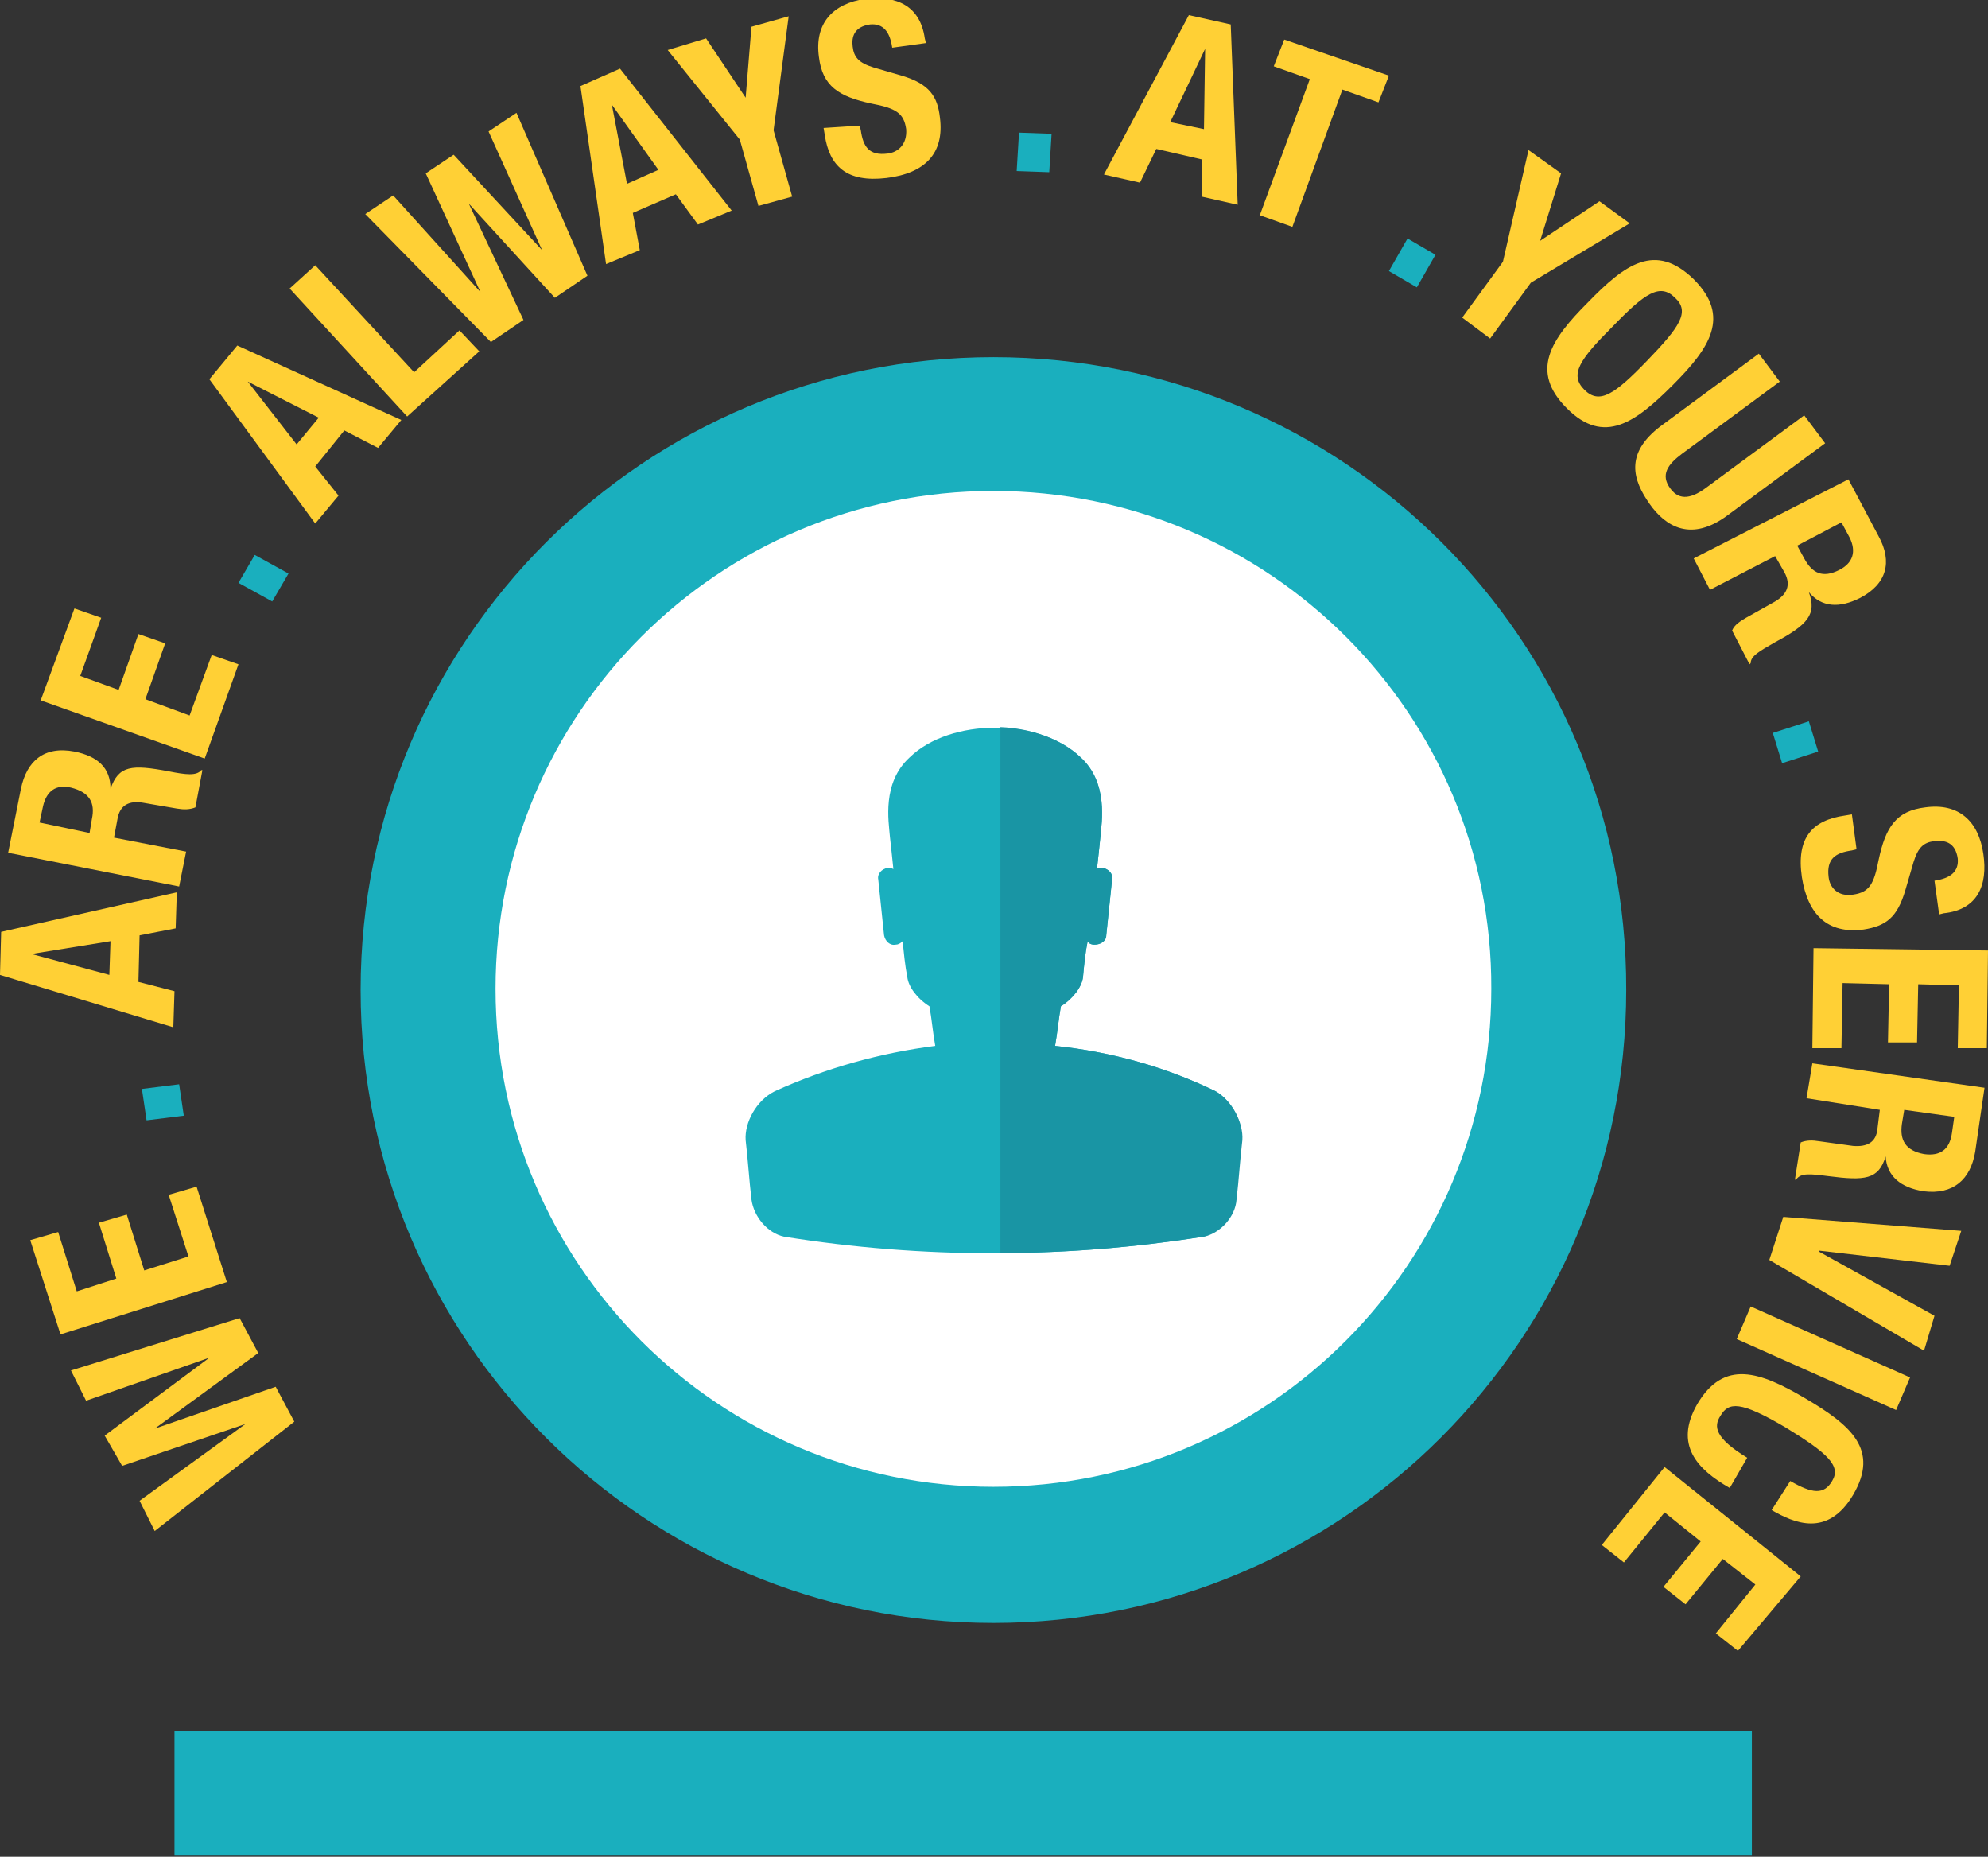 <svg version="1.1" id="Layer_1" xmlns="http://www.w3.org/2000/svg" x="0" y="0" viewBox="0 0 170.9 159.6" xml:space="preserve"><rect x="0" y="0" width="170.9" height="159.6" fill="#333333" stroke="none"/><style>.st57{fill:#ffd035}.st142{fill:#1aafbe}</style><path class="st142" d="M85.4 30.7C55.4 30.7 31 55 31 85.1c0 30.1 24.4 54.4 54.4 54.4 30.1 0 54.4-24.4 54.4-54.4.1-30.1-24.3-54.4-54.4-54.4z"/><path class="st57" d="M13.3 131.6L12 129l9.1-6.6-10.6 3.6-1.5-2.6 9-6.7-10.6 3.7-1.3-2.6 14.5-4.5 1.6 3-8.9 6.5 10.4-3.6 1.6 3-12 9.4zM2.6 106.6l2.4-.7 1.6 5.1 3.4-1.1-1.5-4.8 2.4-.7 1.5 4.8 3.8-1.2-1.7-5.3 2.4-.7 2.6 8.2-14.3 4.5-2.6-8.1z"/><path class="st142" d="M12.2 93.6l3.2-.4.4 2.7-3.2.4-.4-2.7z"/><path class="st57" d="M0 83.8l.1-3.7 15.1-3.4-.1 3.1-3.1.6-.1 4 3.1.8-.1 3.1L0 83.8zm9.4 0l.1-2.9L2.7 82l6.7 1.8zM.7 73.3l1.1-5.5c.5-2.4 2-3.7 4.6-3.2 2 .4 3.1 1.4 3.1 3.2.7-2 1.8-2.1 5-1.5 1.5.3 2.4.4 2.8-.1h.1l-.6 3.2c-.5.2-1 .2-1.6.1l-2.9-.5c-1.2-.2-2 .2-2.2 1.4L9.8 72l6.2 1.2-.6 3L.7 73.3zm7-1.7l.2-1.2c.3-1.4-.2-2.3-1.8-2.7-1.3-.3-2.1.3-2.4 1.6l-.3 1.4 4.3.9zM6.4 52.3l2.3.8-1.8 5 3.3 1.2 1.7-4.8 2.3.8-1.7 4.8 3.8 1.4 1.9-5.2 2.3.8-2.9 8.1-14.1-5 2.9-7.9z"/><path class="st142" d="M21.9 47.7l2.9 1.6-1.4 2.4-2.9-1.6 1.4-2.4z"/><path class="st57" d="M18 32.6l2.4-2.9 14.1 6.4-2 2.4-2.9-1.5-2.5 3.1 2 2.5-2 2.4L18 32.6zm7.5 5.6l1.9-2.3-6.1-3.1 4.2 5.4zM35 35.8l-10.1-11 2.2-2 8.5 9.2 3.9-3.6 1.7 1.8-6.2 5.6zM31.4 18.4l2.4-1.6 7.5 8.3-4.7-10.2 2.4-1.6 7.6 8.2L42 11.3l2.4-1.6 6.1 14-2.8 1.9-7.4-8.1 4.7 10-2.8 1.9-10.8-11zM49.9 7.4l3.4-1.5 9.6 12.2-2.9 1.2-1.9-2.6-3.7 1.6.6 3.2-2.9 1.2-2.2-15.3zm4 8.4l2.7-1.2-4-5.6 1.3 6.8zM60.7 3.3l3.4 5.1.5-6.1 3.2-.9-1.3 9.8 1.6 5.7-2.9.8-1.6-5.7-6.2-7.7 3.3-1zM73.9 10.8l.1.4c.2 1.4.7 2.2 2.3 2 .9-.1 1.7-.8 1.6-2.1-.2-1.4-.9-1.8-3-2.2-2.8-.6-4.2-1.5-4.5-4-.4-2.9 1.2-4.6 4-5 2.7-.3 4.7.6 5.1 3.4l.1.4-2.9.4c-.2-1.4-.8-2.1-1.9-2-1.4.2-1.6 1.1-1.5 1.9.1.9.5 1.4 1.8 1.8l2.4.7c2.4.7 3.1 1.8 3.3 3.6.4 3.1-1.3 4.8-4.6 5.2-3.4.4-4.9-1-5.3-3.7l-.1-.6 3.1-.2z"/><path class="st142" d="M90.4 11.5l-.2 3.3-2.8-.1.2-3.3 2.8.1z"/><path class="st57" d="M102.2 1.3l3.6.8.6 15.5-3.1-.7v-3.2l-3.9-.9-1.4 2.9-3.1-.7 7.3-13.7zm-1.6 9.2l2.9.6.1-6.9-3 6.3zM119.4 6.5l-.9 2.3-3.1-1.1-4.3 11.8-2.8-1 4.3-11.7-3.1-1.1.9-2.3 9 3.1z"/><path class="st142" d="M123.4 21.9l-1.6 2.8-2.4-1.4 1.6-2.8 2.4 1.4z"/><path class="st57" d="M134.2 14.9l-1.8 5.8 5.1-3.4 2.6 1.9-8.5 5.1-3.5 4.8-2.4-1.8 3.5-4.8 2.2-9.6 2.8 2zM145.6 24c3.2 3.2 1.4 5.9-1.8 9.1-3.2 3.2-5.9 5.2-9.1 2s-1.4-5.9 1.8-9.1c3.2-3.3 5.8-5.2 9.1-2zm-9.4 9.5c1.3 1.3 2.6.4 5.4-2.5 2.8-2.9 3.7-4.2 2.4-5.4-1.3-1.3-2.6-.4-5.4 2.5-2.8 2.8-3.7 4.1-2.4 5.4zM153 32.8l-8.4 6.2c-1.2.9-1.9 1.8-1 3 .8 1.1 1.9.8 3.1-.1l8.4-6.2 1.8 2.4-8.4 6.2c-3.1 2.3-5.3 1-6.7-1s-2.2-4.3 1-6.7l8.4-6.2 1.8 2.4zM158.9 41.2l2.6 4.9c1.2 2.2.7 4.1-1.6 5.3-1.8.9-3.3.8-4.4-.5.7 1.9-.1 2.8-2.9 4.3-1.4.8-2.1 1.2-2.1 1.8l-.1.1-1.5-2.9c.2-.5.7-.8 1.2-1.1l2.5-1.4c1-.6 1.4-1.4.8-2.5l-.8-1.4-5.6 2.9-1.4-2.7 13.3-6.8zm-4.4 5.7l.6 1.1c.7 1.3 1.6 1.7 3 1 1.2-.6 1.5-1.6.9-2.8l-.7-1.3-3.8 2z"/><path class="st142" d="M156.3 64.6l-3.1 1-.8-2.6 3.1-1 .8 2.6z"/><path class="st57" d="M159.6 73l-.4.1c-1.4.2-2.2.7-2 2.3.1.9.8 1.7 2.1 1.5 1.4-.2 1.8-.9 2.2-3 .6-2.8 1.5-4.2 4-4.5 2.9-.4 4.6 1.2 5 4 .4 2.7-.5 4.8-3.4 5.1l-.4.1-.4-2.9c1.4-.2 2.1-.8 2-1.9-.2-1.4-1.1-1.6-2-1.5-.9.1-1.4.5-1.8 1.8l-.7 2.4c-.7 2.4-1.7 3.1-3.6 3.4-3.1.4-4.8-1.3-5.3-4.5-.5-3.4.9-4.9 3.7-5.3l.6-.1.4 3zM170.8 90.1h-2.5l.1-5.4-3.5-.1-.1 5h-2.5l.1-5-4-.1-.1 5.6h-2.5l.1-8.6 15 .2-.1 8.4zM170.6 93.5l-.8 5.5c-.4 2.4-1.9 3.7-4.4 3.4-2-.3-3.2-1.3-3.3-3-.6 2-1.8 2.1-4.9 1.7-1.6-.2-2.4-.3-2.8.3h-.1l.5-3.2c.5-.2 1-.2 1.6-.1l2.9.4c1.2.1 2-.3 2.1-1.5l.2-1.6-6.3-1 .5-3 14.8 2.1zm-6.9 1.9l-.2 1.2c-.2 1.4.3 2.3 1.9 2.6 1.4.2 2.2-.4 2.4-1.8l.2-1.4-4.3-.6zM167.6 108.8l-11.2-1.3v.1l9.9 5.5-.9 3-13.3-7.8 1.2-3.7 15.3 1.2-1 3zM150.5 112.3l13.7 6.1-1.2 2.8-13.7-6.1 1.2-2.8zM153.9 127.3c1.9 1.1 2.9 1.2 3.6 0 .8-1.3-.4-2.4-4-4.6-3.9-2.3-4.9-2.2-5.6-1-.6.9-.5 1.9 2.3 3.6l-1.5 2.6c-2.8-1.6-4.8-3.7-2.8-7.2 2.3-3.9 5.4-2.8 9.3-.5s6.4 4.4 4.1 8.3c-2.2 3.7-5.1 2.4-7 1.3l1.6-2.5zM149.4 141.9l-1.9-1.5 3.4-4.2-2.8-2.2-3.2 3.9-1.9-1.5 3.2-3.9-3.1-2.5-3.5 4.3-1.9-1.5 5.4-6.7 11.7 9.4-5.4 6.4z"/><path d="M85.4 42.2c-23.7 0-42.8 19.2-42.8 42.8 0 23.7 19.2 42.8 42.8 42.8 23.7 0 42.8-19.2 42.8-42.8.1-23.6-19.1-42.8-42.8-42.8z" fill="#fff"/><g><path class="st142" d="M104.5 93.8c-4.3-2.1-9-3.4-13.8-3.9.2-1.1.3-2.3.5-3.4 1.1-.7 1.8-1.7 1.9-2.5.1-1.1.2-2.1.4-3.1.1.2.3.3.6.3.5 0 1-.3 1-.8l.5-4.8c.1-.5-.3-.9-.8-1-.2 0-.4 0-.5.1.1-.9.2-1.8.3-2.8.1-1.2.7-4.6-1.7-6.8-3.5-3.4-11.2-3.4-14.7 0-2.4 2.2-1.8 5.5-1.7 6.8.1.9.2 1.8.3 2.8-.2-.1-.3-.1-.5-.1-.5.1-.9.5-.8 1l.5 4.8c.1.5.5.9 1 .8.2 0 .4-.1.6-.3.1 1 .2 2.1.4 3.1.1.8.8 1.8 1.9 2.5.2 1.1.3 2.3.5 3.4-4.7.6-9.4 1.9-13.8 3.9-1.6.8-2.6 2.7-2.5 4.2.2 1.7.3 3.4.5 5.1.2 1.5 1.4 2.9 2.8 3.2 11.9 1.9 24 1.9 36 0 1.4-.3 2.7-1.7 2.8-3.2.2-1.7.3-3.4.5-5.1.2-1.5-.8-3.4-2.2-4.2z"/><path d="M104.5 93.8c-4.3-2.1-9-3.4-13.8-3.9.2-1.1.3-2.3.5-3.4 1.1-.7 1.8-1.7 1.9-2.5.1-1.1.2-2.1.4-3.1.1.2.3.3.6.3.5 0 1-.3 1-.8l.5-4.8c.1-.5-.3-.9-.8-1-.2 0-.4 0-.5.1.1-.9.2-1.8.3-2.8.1-1.2.7-4.6-1.7-6.8-1.7-1.6-4.3-2.5-6.9-2.6v45.2c5.9 0 11.7-.5 17.5-1.4 1.4-.3 2.7-1.7 2.8-3.2.2-1.7.3-3.4.5-5.1.1-1.5-.9-3.4-2.3-4.2z" fill="#1995a4"/></g><path class="st142" d="M15 148.8h135.6v10.7H15z"/></svg>
